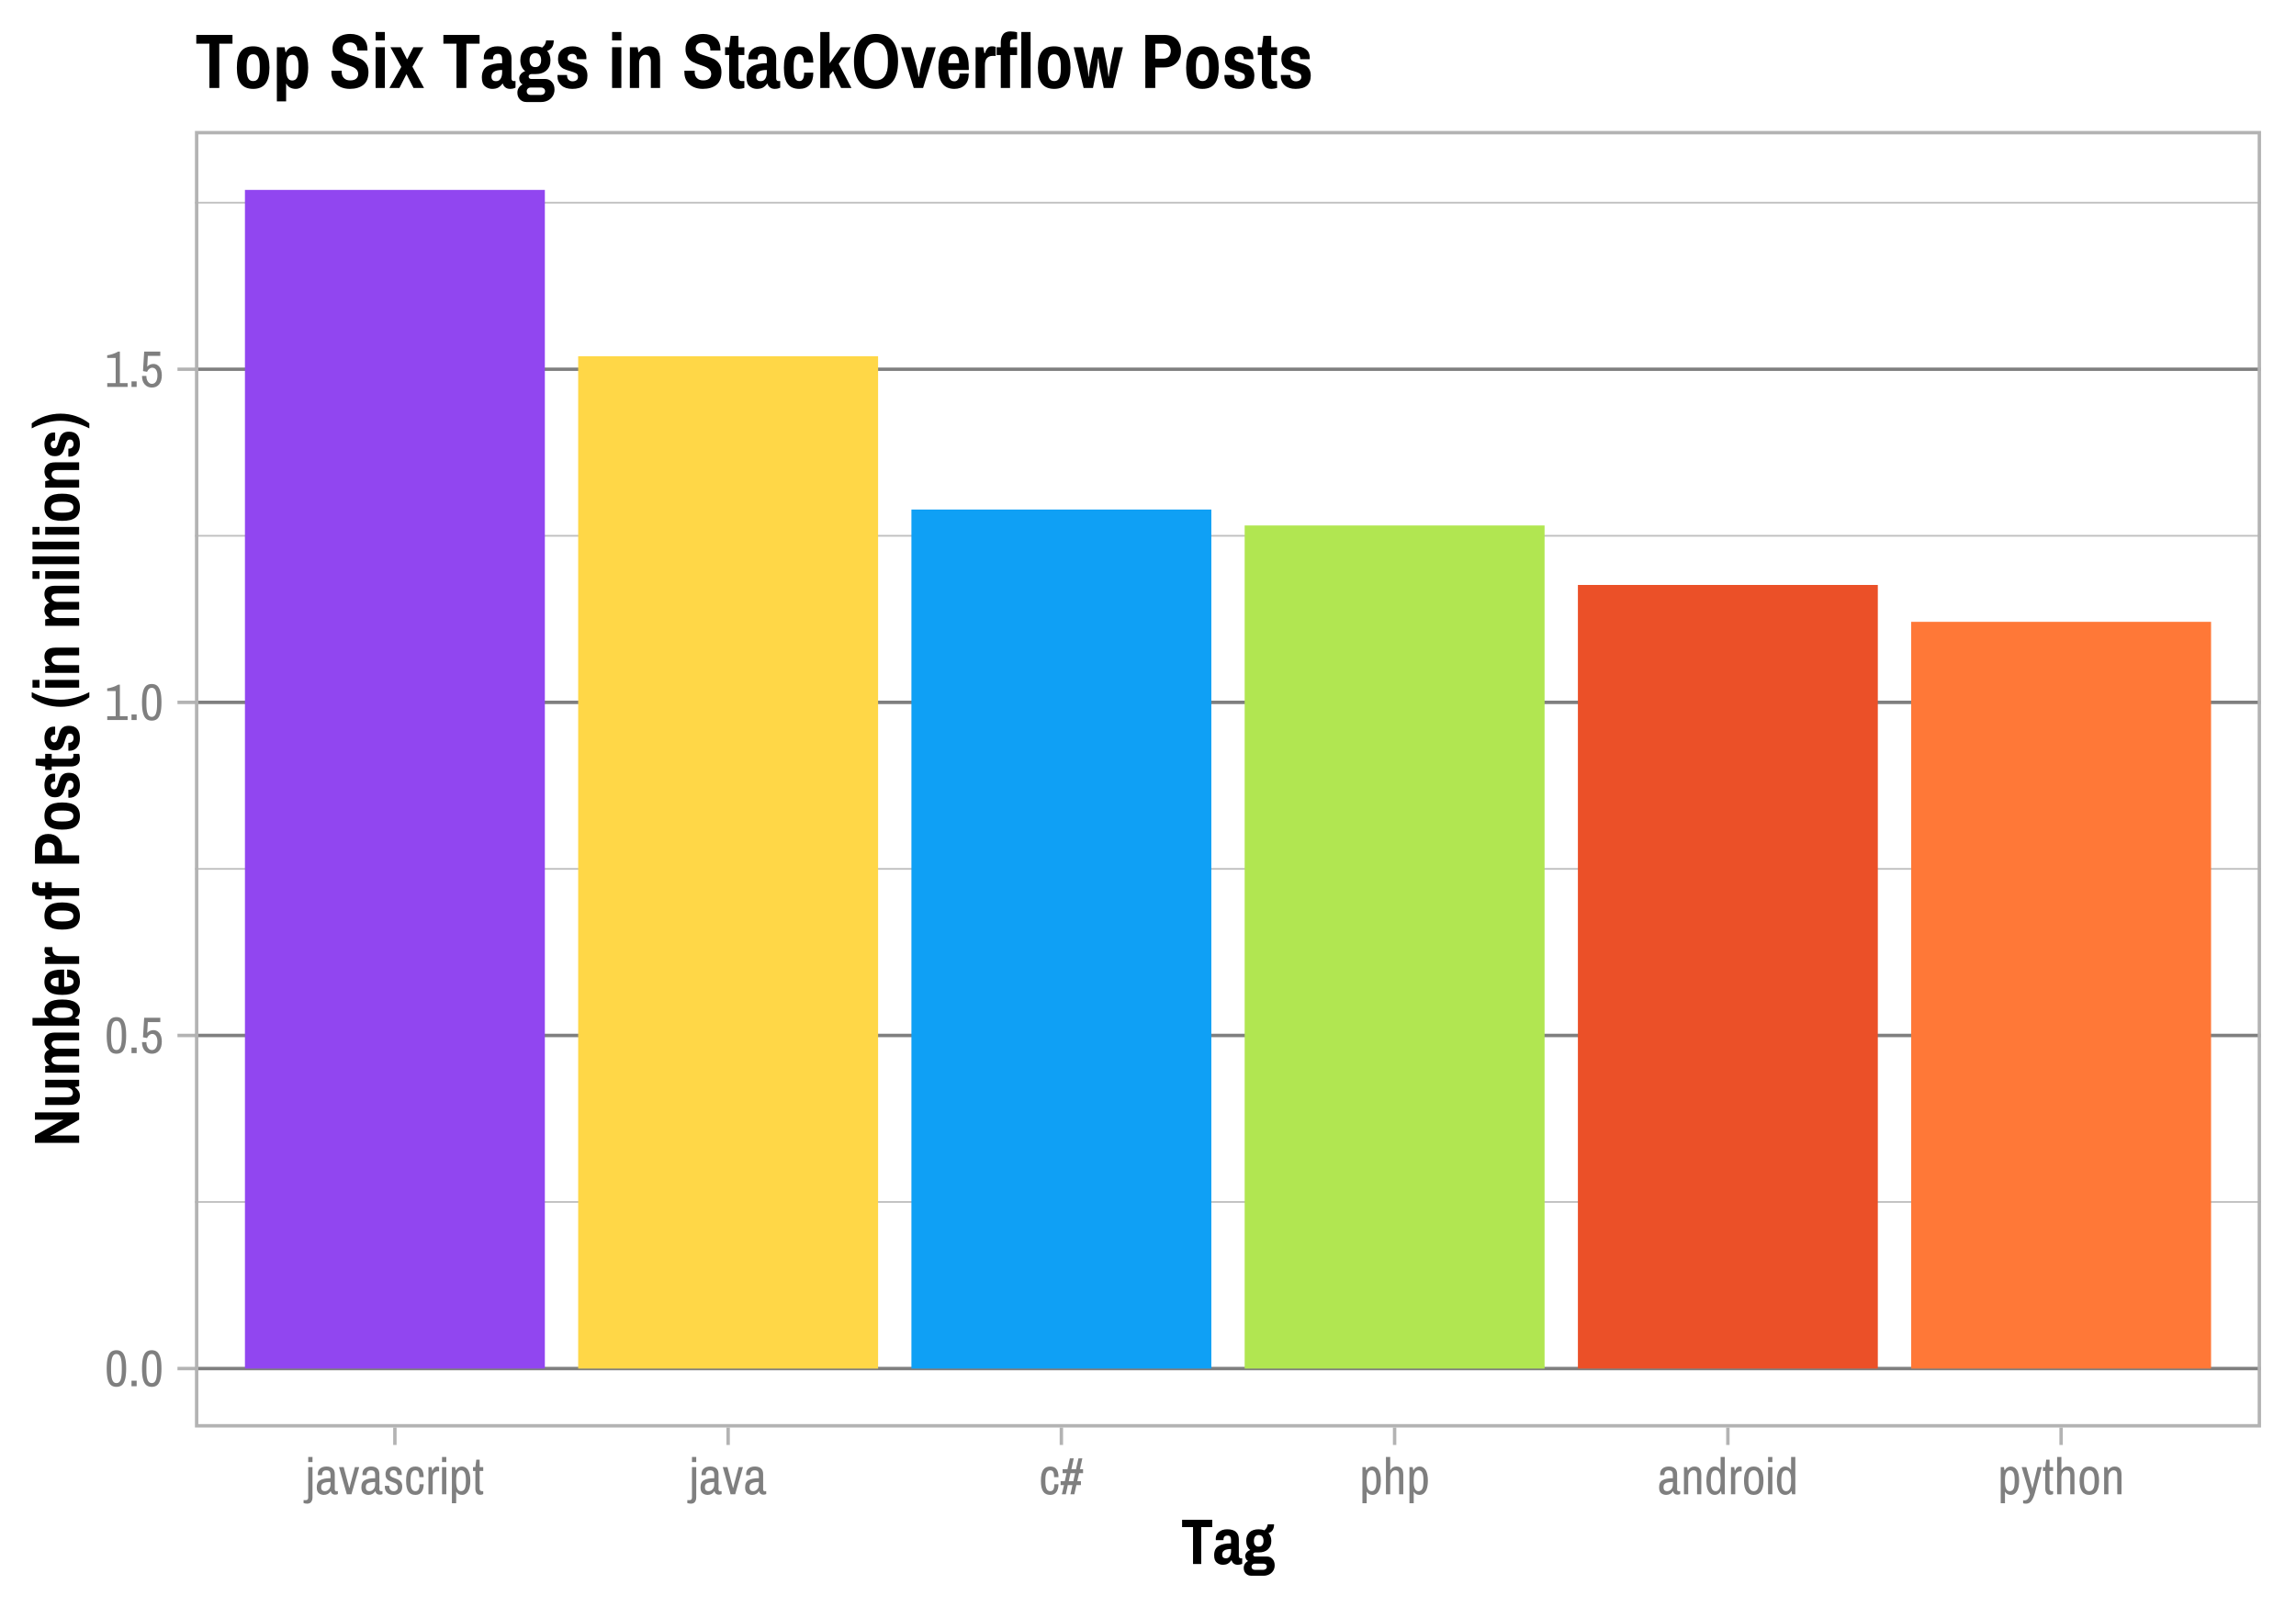 <?xml version="1.0" encoding="UTF-8"?>
<svg xmlns="http://www.w3.org/2000/svg" xmlns:xlink="http://www.w3.org/1999/xlink" width="720pt" height="504pt" viewBox="0 0 720 504" version="1.1">
<defs>
<g>
<symbol overflow="visible" id="glyph0-0">
<path style="stroke:none;" d="M 0 -11.336 L 8.098 -11.336 L 8.098 0 L 0 0 Z M 6.793 -10.523 L 1.301 -10.523 L 4.047 -6.391 Z M 0.809 -9.785 L 0.809 -1.531 L 3.555 -5.648 Z M 7.285 -9.785 L 4.539 -5.648 L 7.285 -1.531 Z M 4.047 -4.945 L 1.301 -0.809 L 6.793 -0.809 Z M 4.047 -4.945 "/>
</symbol>
<symbol overflow="visible" id="glyph0-1">
<path style="stroke:none;" d="M 3.695 -11.301 C 4.363 -11.297 4.918 -11.125 5.359 -10.781 C 5.797 -10.434 6.137 -9.84 6.379 -9 C 6.617 -8.16 6.738 -7.008 6.742 -5.543 C 6.738 -4.09 6.617 -2.938 6.379 -2.094 C 6.137 -1.246 5.797 -0.656 5.359 -0.316 C 4.918 0.023 4.363 0.191 3.695 0.195 C 3.012 0.191 2.453 0.023 2.016 -0.316 C 1.574 -0.656 1.23 -1.246 0.992 -2.094 C 0.75 -2.938 0.633 -4.09 0.633 -5.543 C 0.633 -7.008 0.75 -8.16 0.984 -9.008 C 1.219 -9.852 1.559 -10.445 2.004 -10.789 C 2.449 -11.125 3.012 -11.297 3.695 -11.301 Z M 3.695 -10.102 C 3.07 -10.102 2.633 -9.754 2.383 -9.062 C 2.129 -8.371 2.004 -7.387 2.008 -6.105 L 2.008 -4.98 C 2.004 -3.711 2.129 -2.727 2.383 -2.031 C 2.633 -1.332 3.07 -0.984 3.695 -0.984 C 4.316 -0.984 4.75 -1.332 4.996 -2.031 C 5.242 -2.727 5.367 -3.711 5.367 -4.98 L 5.367 -6.105 C 5.367 -7.387 5.242 -8.371 4.996 -9.062 C 4.75 -9.754 4.316 -10.102 3.695 -10.102 Z M 3.695 -10.102 "/>
</symbol>
<symbol overflow="visible" id="glyph0-2">
<path style="stroke:none;" d="M 1.039 -1.742 L 2.656 -1.742 L 2.656 0 L 1.039 0 Z M 1.039 -1.742 "/>
</symbol>
<symbol overflow="visible" id="glyph0-3">
<path style="stroke:none;" d="M 2.27 -6.355 C 2.816 -6.926 3.469 -7.211 4.223 -7.215 C 4.984 -7.211 5.613 -6.902 6.105 -6.289 C 6.598 -5.672 6.844 -4.785 6.848 -3.625 C 6.844 -2.414 6.566 -1.477 6.02 -0.809 C 5.465 -0.141 4.711 0.191 3.75 0.195 C 2.809 0.191 2.051 -0.133 1.484 -0.789 C 0.914 -1.445 0.633 -2.332 0.633 -3.449 L 2.008 -3.449 C 2.004 -2.695 2.172 -2.094 2.508 -1.645 C 2.84 -1.191 3.254 -0.965 3.75 -0.969 C 4.266 -0.965 4.68 -1.191 4.996 -1.645 C 5.312 -2.094 5.473 -2.754 5.473 -3.625 C 5.473 -4.375 5.324 -4.961 5.031 -5.387 C 4.738 -5.805 4.348 -6.016 3.855 -6.02 C 3.512 -6.016 3.195 -5.902 2.91 -5.676 C 2.621 -5.445 2.391 -5.133 2.219 -4.734 L 0.949 -4.965 L 1.32 -11.09 L 6.371 -11.09 L 6.371 -9.734 L 2.465 -9.734 Z M 2.27 -6.355 "/>
</symbol>
<symbol overflow="visible" id="glyph0-4">
<path style="stroke:none;" d="M 7.199 0 L 0.809 0 L 0.809 -1.195 L 3.449 -1.195 L 3.449 -9.082 L 0.793 -9.082 L 0.793 -9.926 C 1.258 -9.973 1.828 -10.102 2.5 -10.32 C 3.168 -10.535 3.75 -10.793 4.242 -11.09 L 4.77 -11.09 L 4.77 -1.195 L 7.199 -1.195 Z M 7.199 0 "/>
</symbol>
<symbol overflow="visible" id="glyph0-5">
<path style="stroke:none;" d="M 0.809 -11.703 L 2.148 -11.703 L 2.148 -10.102 L 0.809 -10.102 Z M 2.148 0.984 C 2.145 1.535 2.012 1.996 1.75 2.375 C 1.484 2.746 1.055 2.934 0.457 2.938 C 0.27 2.934 0.074 2.918 -0.133 2.883 C -0.336 2.848 -0.508 2.801 -0.652 2.746 L -0.652 1.832 L 0.055 1.832 C 0.297 1.828 0.484 1.762 0.613 1.629 C 0.742 1.492 0.809 1.293 0.809 1.039 L 0.809 -8.52 L 2.148 -8.52 Z M 2.148 0.984 "/>
</symbol>
<symbol overflow="visible" id="glyph0-6">
<path style="stroke:none;" d="M 3.609 -8.711 C 4.465 -8.707 5.109 -8.5 5.543 -8.094 C 5.977 -7.68 6.191 -7.094 6.195 -6.336 L 6.195 -1.547 C 6.191 -1.371 6.234 -1.23 6.316 -1.133 C 6.398 -1.031 6.496 -0.984 6.617 -0.984 L 7.164 -0.984 L 7.164 -0.07 C 6.926 0.059 6.633 0.121 6.281 0.125 C 5.941 0.121 5.648 0.031 5.41 -0.156 C 5.168 -0.344 5.016 -0.598 4.945 -0.914 L 4.859 -0.914 C 4.633 -0.562 4.344 -0.289 3.984 -0.094 C 3.625 0.098 3.223 0.191 2.781 0.195 C 2.203 0.191 1.688 0.023 1.23 -0.316 C 0.773 -0.656 0.543 -1.281 0.547 -2.199 C 0.543 -3.285 0.914 -4.035 1.652 -4.441 C 2.391 -4.848 3.457 -5.051 4.859 -5.051 L 4.859 -6.141 C 4.855 -6.586 4.758 -6.926 4.566 -7.164 C 4.371 -7.395 4.023 -7.512 3.52 -7.516 C 3.047 -7.512 2.711 -7.383 2.508 -7.129 C 2.301 -6.867 2.195 -6.555 2.199 -6.195 L 2.199 -5.984 L 0.898 -5.984 C 0.883 -6.039 0.879 -6.164 0.879 -6.355 C 0.879 -7.102 1.125 -7.68 1.625 -8.094 C 2.121 -8.5 2.785 -8.707 3.609 -8.711 Z M 4.859 -3.855 C 3.883 -3.855 3.152 -3.746 2.668 -3.527 C 2.176 -3.309 1.934 -2.895 1.938 -2.289 C 1.934 -1.816 2.031 -1.48 2.227 -1.285 C 2.418 -1.082 2.707 -0.984 3.098 -0.984 C 3.555 -0.984 3.961 -1.172 4.32 -1.547 C 4.676 -1.922 4.855 -2.438 4.859 -3.098 Z M 4.859 -3.855 "/>
</symbol>
<symbol overflow="visible" id="glyph0-7">
<path style="stroke:none;" d="M 2.605 0 L 0.16 -8.52 L 1.621 -8.52 L 2.781 -4.152 C 2.859 -3.891 2.977 -3.445 3.133 -2.816 L 3.344 -2.023 L 3.414 -2.023 C 3.48 -2.301 3.633 -2.879 3.871 -3.75 L 3.977 -4.117 L 5.141 -8.52 L 6.477 -8.52 L 4.047 0 Z M 2.605 0 "/>
</symbol>
<symbol overflow="visible" id="glyph0-8">
<path style="stroke:none;" d="M 3.379 -8.711 C 4.141 -8.707 4.738 -8.484 5.172 -8.043 C 5.605 -7.594 5.824 -7.035 5.824 -6.371 L 5.809 -6.055 L 4.434 -6.055 L 4.434 -6.211 C 4.43 -6.586 4.336 -6.898 4.152 -7.152 C 3.961 -7.402 3.664 -7.527 3.258 -7.531 C 2.832 -7.527 2.535 -7.41 2.367 -7.18 C 2.195 -6.941 2.109 -6.672 2.113 -6.371 C 2.109 -6.016 2.234 -5.75 2.488 -5.57 C 2.738 -5.387 3.129 -5.207 3.66 -5.035 C 4.141 -4.867 4.535 -4.699 4.848 -4.531 C 5.156 -4.359 5.426 -4.105 5.648 -3.766 C 5.871 -3.426 5.98 -2.98 5.984 -2.43 C 5.98 -1.547 5.734 -0.891 5.242 -0.457 C 4.746 -0.023 4.09 0.191 3.273 0.195 C 2.355 0.191 1.668 -0.047 1.215 -0.527 C 0.754 -1.008 0.527 -1.598 0.527 -2.305 C 0.527 -2.43 0.527 -2.52 0.535 -2.57 C 0.539 -2.613 0.543 -2.641 0.547 -2.656 L 1.938 -2.656 L 1.938 -2.48 C 1.934 -1.973 2.062 -1.598 2.324 -1.348 C 2.578 -1.094 2.914 -0.965 3.328 -0.969 C 3.688 -0.965 3.988 -1.078 4.238 -1.301 C 4.48 -1.523 4.605 -1.832 4.609 -2.234 C 4.605 -2.535 4.531 -2.785 4.391 -2.98 C 4.242 -3.172 4.062 -3.324 3.844 -3.441 C 3.625 -3.551 3.32 -3.68 2.938 -3.82 C 2.453 -3.992 2.07 -4.156 1.785 -4.32 C 1.496 -4.477 1.25 -4.715 1.047 -5.031 C 0.84 -5.348 0.738 -5.766 0.738 -6.281 C 0.738 -7.031 0.973 -7.621 1.449 -8.059 C 1.922 -8.488 2.566 -8.707 3.379 -8.711 Z M 3.379 -8.711 "/>
</symbol>
<symbol overflow="visible" id="glyph0-9">
<path style="stroke:none;" d="M 3.504 -8.711 C 4.406 -8.707 5.062 -8.426 5.473 -7.867 C 5.883 -7.301 6.086 -6.469 6.09 -5.367 L 4.719 -5.367 C 4.715 -6.129 4.629 -6.676 4.453 -7.012 C 4.273 -7.344 3.957 -7.512 3.504 -7.516 C 2.973 -7.512 2.582 -7.27 2.34 -6.785 C 2.09 -6.297 1.969 -5.555 1.973 -4.559 L 1.973 -3.961 C 1.969 -2.961 2.09 -2.215 2.34 -1.723 C 2.582 -1.23 2.973 -0.984 3.504 -0.984 C 3.957 -0.984 4.285 -1.16 4.488 -1.52 C 4.688 -1.875 4.785 -2.422 4.789 -3.152 L 6.09 -3.152 C 6.086 -2.176 5.875 -1.371 5.457 -0.746 C 5.031 -0.117 4.383 0.191 3.504 0.195 C 2.492 0.191 1.75 -0.164 1.285 -0.879 C 0.812 -1.594 0.578 -2.715 0.582 -4.242 C 0.578 -5.777 0.812 -6.906 1.285 -7.629 C 1.75 -8.348 2.492 -8.707 3.504 -8.711 Z M 3.504 -8.711 "/>
</symbol>
<symbol overflow="visible" id="glyph0-10">
<path style="stroke:none;" d="M 3.695 -8.711 C 3.832 -8.707 3.961 -8.688 4.082 -8.656 C 4.195 -8.617 4.273 -8.598 4.312 -8.59 L 4.312 -7.199 L 3.871 -7.199 C 3.414 -7.195 3.039 -7.035 2.746 -6.723 C 2.449 -6.402 2.301 -5.895 2.305 -5.191 L 2.305 0 L 0.969 0 L 0.969 -8.52 L 1.973 -8.52 L 2.164 -7.391 L 2.254 -7.391 C 2.367 -7.766 2.543 -8.082 2.781 -8.332 C 3.012 -8.582 3.316 -8.707 3.695 -8.711 Z M 3.695 -8.711 "/>
</symbol>
<symbol overflow="visible" id="glyph0-11">
<path style="stroke:none;" d="M 0.809 -11.703 L 2.148 -11.703 L 2.148 -10.102 L 0.809 -10.102 Z M 0.809 -8.52 L 2.148 -8.52 L 2.148 0 L 0.809 0 Z M 0.809 -8.52 "/>
</symbol>
<symbol overflow="visible" id="glyph0-12">
<path style="stroke:none;" d="M 4.102 -8.711 C 4.934 -8.707 5.582 -8.34 6.047 -7.609 C 6.508 -6.875 6.738 -5.754 6.742 -4.242 C 6.738 -2.773 6.5 -1.664 6.027 -0.922 C 5.551 -0.176 4.938 0.191 4.188 0.195 C 3.777 0.191 3.41 0.109 3.09 -0.059 C 2.762 -0.23 2.523 -0.461 2.375 -0.758 L 2.305 -0.758 L 2.305 2.797 L 0.969 2.797 L 0.969 -8.52 L 1.973 -8.52 L 2.164 -7.516 L 2.234 -7.516 C 2.43 -7.902 2.691 -8.199 3.02 -8.402 C 3.34 -8.605 3.703 -8.707 4.102 -8.711 Z M 3.82 -7.516 C 2.809 -7.512 2.301 -6.527 2.305 -4.559 L 2.305 -3.961 C 2.301 -1.977 2.809 -0.984 3.82 -0.984 C 4.336 -0.984 4.719 -1.219 4.973 -1.688 C 5.223 -2.156 5.348 -2.914 5.352 -3.961 L 5.352 -4.559 C 5.348 -5.602 5.223 -6.355 4.973 -6.82 C 4.719 -7.281 4.336 -7.512 3.82 -7.516 Z M 3.82 -7.516 "/>
</symbol>
<symbol overflow="visible" id="glyph0-13">
<path style="stroke:none;" d="M 3.414 -7.32 L 2.289 -7.32 L 2.289 -1.762 C 2.285 -1.512 2.348 -1.32 2.48 -1.188 C 2.605 -1.051 2.793 -0.984 3.043 -0.984 L 3.414 -0.984 L 3.414 -0.07 C 3.309 0 3.168 0.055 2.992 0.098 C 2.812 0.137 2.637 0.156 2.465 0.16 C 1.934 0.156 1.547 -0.027 1.309 -0.402 C 1.066 -0.777 0.949 -1.242 0.949 -1.797 L 0.949 -7.32 L 0.211 -7.32 L 0.211 -8.52 L 0.949 -8.52 L 1.25 -10.875 L 2.289 -10.875 L 2.289 -8.52 L 3.414 -8.52 Z M 3.414 -7.32 "/>
</symbol>
<symbol overflow="visible" id="glyph0-14">
<path style="stroke:none;" d="M 7.18 -6.617 L 5.93 -6.617 L 5.367 -4.117 L 6.512 -4.117 L 6.512 -2.887 L 5.086 -2.887 L 4.453 0 L 3.223 0 L 3.855 -2.887 L 2.41 -2.887 L 1.762 0 L 0.527 0 L 1.195 -2.887 L 0.141 -2.887 L 0.141 -4.117 L 1.461 -4.117 L 2.008 -6.617 L 0.773 -6.617 L 0.773 -7.867 L 2.289 -7.867 L 3.043 -11.266 L 4.258 -11.266 L 3.52 -7.867 L 4.965 -7.867 L 5.738 -11.266 L 6.953 -11.266 L 6.211 -7.867 L 7.18 -7.867 Z M 4.137 -4.117 L 4.68 -6.617 L 3.238 -6.617 L 2.691 -4.117 Z M 4.137 -4.117 "/>
</symbol>
<symbol overflow="visible" id="glyph0-15">
<path style="stroke:none;" d="M 2.395 -7.621 C 2.812 -8.344 3.445 -8.707 4.293 -8.711 C 4.973 -8.707 5.496 -8.504 5.859 -8.102 C 6.223 -7.695 6.402 -7.035 6.406 -6.125 L 6.406 0 L 5.086 0 L 5.086 -6.035 C 5.086 -6.586 4.98 -6.969 4.777 -7.188 C 4.566 -7.402 4.266 -7.512 3.871 -7.516 C 3.438 -7.512 3.066 -7.305 2.762 -6.891 C 2.453 -6.473 2.301 -5.906 2.305 -5.191 L 2.305 0 L 0.969 0 L 0.969 -11.703 L 2.305 -11.703 L 2.305 -7.621 Z M 2.395 -7.621 "/>
</symbol>
<symbol overflow="visible" id="glyph0-16">
<path style="stroke:none;" d="M 4.293 -8.711 C 4.973 -8.707 5.496 -8.504 5.859 -8.102 C 6.223 -7.695 6.402 -7.035 6.406 -6.125 L 6.406 0 L 5.086 0 L 5.086 -6.035 C 5.086 -6.586 4.98 -6.969 4.777 -7.188 C 4.566 -7.402 4.266 -7.512 3.871 -7.516 C 3.438 -7.512 3.066 -7.305 2.762 -6.891 C 2.453 -6.473 2.301 -5.906 2.305 -5.191 L 2.305 0 L 0.969 0 L 0.969 -8.52 L 1.973 -8.52 L 2.164 -7.516 L 2.254 -7.516 C 2.695 -8.309 3.375 -8.707 4.293 -8.711 Z M 4.293 -8.711 "/>
</symbol>
<symbol overflow="visible" id="glyph0-17">
<path style="stroke:none;" d="M 5.227 -0.984 L 5.141 -0.984 C 4.938 -0.598 4.676 -0.305 4.355 -0.105 C 4.027 0.094 3.668 0.191 3.273 0.195 C 2.438 0.191 1.789 -0.172 1.328 -0.906 C 0.863 -1.637 0.633 -2.754 0.633 -4.258 C 0.633 -5.734 0.867 -6.848 1.344 -7.594 C 1.816 -8.336 2.434 -8.707 3.188 -8.711 C 3.594 -8.707 3.957 -8.617 4.285 -8.438 C 4.605 -8.258 4.844 -8.012 5 -7.707 L 5.086 -7.707 L 5.086 -11.703 L 6.406 -11.703 L 6.406 0 L 5.402 0 Z M 3.555 -7.516 C 3.035 -7.512 2.652 -7.281 2.402 -6.82 C 2.148 -6.355 2.02 -5.602 2.023 -4.559 L 2.023 -3.961 C 2.02 -2.914 2.148 -2.156 2.402 -1.688 C 2.652 -1.219 3.035 -0.984 3.555 -0.984 C 4.574 -0.984 5.086 -1.977 5.086 -3.961 L 5.086 -4.504 C 5.086 -6.508 4.574 -7.512 3.555 -7.516 Z M 3.555 -7.516 "/>
</symbol>
<symbol overflow="visible" id="glyph0-18">
<path style="stroke:none;" d="M 3.695 -8.711 C 5.723 -8.707 6.738 -7.219 6.742 -4.242 C 6.738 -1.285 5.723 0.191 3.695 0.195 C 1.652 0.191 0.633 -1.285 0.633 -4.242 C 0.633 -7.219 1.652 -8.707 3.695 -8.711 Z M 3.695 -7.516 C 2.578 -7.512 2.02 -6.527 2.023 -4.559 L 2.023 -3.961 C 2.02 -1.977 2.578 -0.984 3.695 -0.984 C 4.797 -0.984 5.348 -1.977 5.352 -3.961 L 5.352 -4.559 C 5.348 -5.531 5.211 -6.266 4.938 -6.766 C 4.66 -7.262 4.246 -7.512 3.695 -7.516 Z M 3.695 -7.516 "/>
</symbol>
<symbol overflow="visible" id="glyph0-19">
<path style="stroke:none;" d="M 4.312 -0.441 C 4.031 0.617 3.676 1.441 3.246 2.039 C 2.816 2.637 2.254 2.934 1.566 2.938 C 1.188 2.934 0.871 2.895 0.617 2.816 L 0.617 1.883 L 1.074 1.883 C 1.926 1.879 2.488 1.254 2.762 0 L 0.16 -8.52 L 1.621 -8.52 L 2.852 -4.137 L 3.203 -2.938 L 3.504 -1.902 L 3.555 -1.902 C 3.613 -2.168 3.715 -2.57 3.855 -3.113 L 4.102 -4.117 L 5.141 -8.52 L 6.477 -8.52 Z M 4.312 -0.441 "/>
</symbol>
<symbol overflow="visible" id="glyph1-0">
<path style="stroke:none;" d="M 0 -14.168 L 10.121 -14.168 L 10.121 0 L 0 0 Z M 8.492 -13.156 L 1.629 -13.156 L 5.059 -7.984 Z M 1.012 -12.23 L 1.012 -1.914 L 4.445 -7.062 Z M 9.109 -12.23 L 5.676 -7.062 L 9.109 -1.914 Z M 5.059 -6.184 L 1.629 -1.012 L 8.492 -1.012 Z M 5.059 -6.184 "/>
</symbol>
<symbol overflow="visible" id="glyph1-1">
<path style="stroke:none;" d="M 6.359 -11.57 L 6.359 0 L 3.785 0 L 3.785 -11.57 L 0.352 -11.57 L 0.352 -13.859 L 9.812 -13.859 L 9.812 -11.57 Z M 6.359 -11.57 "/>
</symbol>
<symbol overflow="visible" id="glyph1-2">
<path style="stroke:none;" d="M 4.398 -10.891 C 5.598 -10.887 6.5 -10.613 7.105 -10.074 C 7.703 -9.527 8.004 -8.758 8.008 -7.766 L 8.008 -2.508 C 8.004 -2.273 8.059 -2.098 8.172 -1.98 C 8.281 -1.863 8.418 -1.805 8.578 -1.805 L 9.062 -1.805 L 9.062 -0.09 C 8.68 0.133 8.195 0.238 7.613 0.242 C 7.137 0.238 6.738 0.113 6.41 -0.141 C 6.082 -0.398 5.859 -0.73 5.742 -1.145 L 5.652 -1.145 C 5.312 -0.672 4.941 -0.324 4.543 -0.098 C 4.137 0.129 3.605 0.238 2.949 0.242 C 2.27 0.238 1.656 0.02 1.102 -0.43 C 0.543 -0.875 0.262 -1.648 0.266 -2.75 C 0.262 -4.109 0.723 -5.07 1.648 -5.633 C 2.57 -6.188 3.879 -6.469 5.566 -6.469 L 5.566 -7.566 C 5.566 -7.988 5.484 -8.32 5.324 -8.559 C 5.16 -8.789 4.867 -8.906 4.445 -8.91 C 4.004 -8.906 3.684 -8.793 3.488 -8.566 C 3.285 -8.34 3.188 -8.078 3.191 -7.789 L 3.191 -7.48 L 0.793 -7.48 C 0.773 -7.551 0.766 -7.703 0.77 -7.941 C 0.766 -8.816 1.098 -9.527 1.758 -10.074 C 2.418 -10.613 3.297 -10.887 4.398 -10.891 Z M 5.566 -4.707 C 3.703 -4.703 2.77 -4.125 2.773 -2.969 C 2.77 -2.176 3.168 -1.781 3.961 -1.781 C 4.5 -1.781 4.902 -1.996 5.168 -2.43 C 5.434 -2.859 5.566 -3.414 5.566 -4.094 Z M 5.566 -4.707 "/>
</symbol>
<symbol overflow="visible" id="glyph1-3">
<path style="stroke:none;" d="M 9.836 -12.43 C 9.832 -10.961 9.254 -10.055 8.098 -9.703 C 8.375 -9.391 8.59 -9.023 8.746 -8.609 C 8.898 -8.188 8.977 -7.738 8.977 -7.262 C 8.977 -6.145 8.629 -5.262 7.941 -4.609 C 7.246 -3.953 6.273 -3.625 5.016 -3.629 L 4.004 -3.629 C 3.781 -3.625 3.605 -3.566 3.477 -3.453 C 3.34 -3.332 3.273 -3.18 3.277 -2.992 C 3.273 -2.812 3.332 -2.66 3.453 -2.539 C 3.566 -2.414 3.723 -2.355 3.914 -2.355 L 7.566 -2.355 C 8.27 -2.355 8.859 -2.102 9.328 -1.594 C 9.797 -1.086 10.031 -0.418 10.031 0.418 C 10.031 1.043 9.875 1.609 9.57 2.109 C 9.258 2.609 8.836 2.992 8.305 3.266 C 7.766 3.535 7.184 3.672 6.555 3.676 L 2.684 3.676 C 2.008 3.672 1.445 3.445 1 2.992 C 0.551 2.535 0.328 1.949 0.328 1.23 C 0.328 0.309 0.773 -0.414 1.672 -0.945 C 1.406 -1.102 1.199 -1.316 1.043 -1.582 C 0.887 -1.848 0.809 -2.156 0.812 -2.508 C 0.809 -2.945 0.957 -3.328 1.254 -3.66 C 1.547 -3.988 1.918 -4.234 2.375 -4.398 C 1.961 -4.707 1.648 -5.105 1.43 -5.598 C 1.211 -6.086 1.102 -6.641 1.102 -7.262 C 1.102 -8.371 1.438 -9.254 2.113 -9.91 C 2.785 -10.559 3.754 -10.887 5.016 -10.891 C 5.688 -10.887 6.281 -10.777 6.797 -10.559 C 7.148 -10.836 7.406 -11.152 7.578 -11.516 C 7.742 -11.871 7.828 -12.176 7.832 -12.43 Z M 5.016 -9.086 C 4.531 -9.082 4.16 -8.926 3.902 -8.613 C 3.645 -8.297 3.516 -7.844 3.52 -7.262 C 3.516 -6.684 3.645 -6.242 3.902 -5.93 C 4.16 -5.613 4.531 -5.453 5.016 -5.457 C 5.516 -5.453 5.891 -5.613 6.148 -5.93 C 6.402 -6.242 6.531 -6.684 6.535 -7.262 C 6.531 -7.844 6.402 -8.297 6.148 -8.613 C 5.891 -8.926 5.516 -9.082 5.016 -9.086 Z M 3.762 -0.109 C 3.48 -0.105 3.246 -0.012 3.059 0.176 C 2.867 0.363 2.77 0.582 2.773 0.836 C 2.77 1.141 2.867 1.383 3.059 1.559 C 3.246 1.734 3.48 1.82 3.762 1.824 L 6.469 1.824 C 6.773 1.82 7.031 1.734 7.246 1.559 C 7.457 1.383 7.562 1.141 7.566 0.836 C 7.562 0.539 7.465 0.309 7.27 0.141 C 7.07 -0.023 6.832 -0.105 6.555 -0.109 Z M 3.762 -0.109 "/>
</symbol>
<symbol overflow="visible" id="glyph2-0">
<path style="stroke:none;" d="M -14.168 0 L -14.168 -10.121 L 0 -10.121 L 0 0 Z M -13.156 -8.492 L -13.156 -1.629 L -7.984 -5.059 Z M -12.23 -1.012 L -1.914 -1.012 L -7.062 -4.445 Z M -12.23 -9.109 L -7.062 -5.676 L -1.914 -9.109 Z M -6.184 -5.059 L -1.012 -1.629 L -1.012 -8.492 Z M -6.184 -5.059 "/>
</symbol>
<symbol overflow="visible" id="glyph2-1">
<path style="stroke:none;" d="M 0 -8.469 L -7.633 -4.156 L -8.953 -3.543 L -8.887 -3.453 C -8.797 -3.449 -8.641 -3.457 -8.414 -3.473 C -8.188 -3.484 -7.961 -3.492 -7.742 -3.496 L 0 -3.496 L 0 -1.211 L -13.859 -1.211 L -13.859 -3.496 L -6.227 -7.789 C -6.078 -7.875 -5.855 -7.992 -5.555 -8.141 C -5.254 -8.281 -5.051 -8.379 -4.949 -8.426 L -4.992 -8.469 L -13.859 -8.469 L -13.859 -10.758 L 0 -10.758 Z M 0 -8.469 "/>
</symbol>
<symbol overflow="visible" id="glyph2-2">
<path style="stroke:none;" d="M -1.297 -6.754 L -1.297 -6.645 C -0.84 -6.336 -0.473 -5.953 -0.188 -5.5 C 0.098 -5.043 0.238 -4.523 0.242 -3.938 C 0.238 -3.055 -0.027 -2.363 -0.57 -1.867 C -1.109 -1.367 -1.984 -1.117 -3.191 -1.121 L -10.648 -1.121 L -10.648 -3.543 L -3.852 -3.543 C -3.172 -3.539 -2.688 -3.656 -2.398 -3.895 C -2.102 -4.125 -1.957 -4.477 -1.957 -4.949 C -1.957 -5.414 -2.156 -5.805 -2.562 -6.125 C -2.961 -6.438 -3.457 -6.598 -4.047 -6.602 L -10.648 -6.602 L -10.648 -9.02 L 0 -9.02 L 0 -6.996 Z M -1.297 -6.754 "/>
</symbol>
<symbol overflow="visible" id="glyph2-3">
<path style="stroke:none;" d="M -10.891 -11.066 C -10.887 -12.809 -9.742 -13.68 -7.457 -13.684 L 0 -13.684 L 0 -11.266 L -6.797 -11.266 C -7.469 -11.262 -7.949 -11.164 -8.238 -10.977 C -8.523 -10.781 -8.664 -10.48 -8.668 -10.074 C -8.664 -9.66 -8.48 -9.312 -8.117 -9.031 C -7.746 -8.742 -7.277 -8.602 -6.711 -8.602 L 0 -8.602 L 0 -6.203 L -6.797 -6.203 C -7.469 -6.199 -7.949 -6.102 -8.238 -5.906 C -8.523 -5.707 -8.664 -5.402 -8.668 -4.992 C -8.664 -4.566 -8.469 -4.219 -8.074 -3.949 C -7.676 -3.676 -7.16 -3.539 -6.535 -3.543 L 0 -3.543 L 0 -1.121 L -10.648 -1.121 L -10.648 -3.125 L -9.328 -3.387 L -9.328 -3.496 C -9.797 -3.773 -10.172 -4.125 -10.461 -4.551 C -10.742 -4.977 -10.887 -5.469 -10.891 -6.027 C -10.887 -7.156 -10.367 -7.918 -9.328 -8.316 C -9.781 -8.605 -10.152 -8.988 -10.449 -9.461 C -10.738 -9.926 -10.887 -10.461 -10.891 -11.066 Z M -10.891 -11.066 "/>
</symbol>
<symbol overflow="visible" id="glyph2-4">
<path style="stroke:none;" d="M -9.547 -3.629 C -9.953 -3.816 -10.281 -4.129 -10.527 -4.562 C -10.766 -4.996 -10.887 -5.484 -10.891 -6.027 C -10.887 -7.008 -10.422 -7.801 -9.492 -8.402 C -8.562 -9.004 -7.172 -9.305 -5.324 -9.305 C -3.461 -9.305 -2.066 -9.004 -1.145 -8.402 C -0.219 -7.801 0.238 -6.957 0.242 -5.875 C 0.238 -5.359 0.113 -4.898 -0.141 -4.488 C -0.398 -4.074 -0.781 -3.734 -1.297 -3.477 L -1.297 -3.387 L 0 -3.125 L 0 -1.121 L -14.629 -1.121 L -14.629 -3.543 L -9.547 -3.543 Z M -8.668 -5.148 C -8.664 -4.59 -8.41 -4.184 -7.906 -3.926 C -7.398 -3.668 -6.656 -3.539 -5.676 -3.543 L -4.949 -3.543 C -3.949 -3.539 -3.199 -3.664 -2.703 -3.914 C -2.203 -4.164 -1.957 -4.574 -1.957 -5.148 C -1.957 -5.719 -2.203 -6.133 -2.703 -6.391 C -3.199 -6.645 -3.949 -6.773 -4.949 -6.777 L -5.699 -6.777 C -6.695 -6.773 -7.438 -6.645 -7.93 -6.391 C -8.418 -6.133 -8.664 -5.719 -8.668 -5.148 Z M -8.668 -5.148 "/>
</symbol>
<symbol overflow="visible" id="glyph2-5">
<path style="stroke:none;" d="M -10.891 -4.707 C -10.887 -5.996 -10.43 -6.961 -9.523 -7.602 C -8.609 -8.234 -7.203 -8.555 -5.301 -8.559 L -4.707 -8.559 L -4.707 -3.168 C -3.707 -3.18 -2.965 -3.309 -2.473 -3.551 C -1.98 -3.793 -1.734 -4.207 -1.738 -4.797 C -1.734 -5.219 -1.914 -5.551 -2.277 -5.797 C -2.633 -6.035 -3.129 -6.156 -3.762 -6.16 L -3.762 -8.559 C -2.441 -8.555 -1.441 -8.211 -0.77 -7.523 C -0.094 -6.832 0.238 -5.922 0.242 -4.797 C 0.238 -2.008 -1.605 -0.613 -5.301 -0.617 C -9.023 -0.613 -10.887 -1.977 -10.891 -4.707 Z M -8.91 -4.707 C -8.906 -4.207 -8.699 -3.84 -8.293 -3.598 C -7.879 -3.355 -7.273 -3.219 -6.469 -3.191 L -6.469 -6.027 C -7.258 -6.023 -7.859 -5.914 -8.281 -5.695 C -8.695 -5.477 -8.906 -5.145 -8.91 -4.707 Z M -8.91 -4.707 "/>
</symbol>
<symbol overflow="visible" id="glyph2-6">
<path style="stroke:none;" d="M -10.891 -5.367 C -10.887 -5.645 -10.863 -5.871 -10.824 -6.047 C -10.777 -6.223 -10.75 -6.332 -10.734 -6.379 L -8.383 -6.379 L -8.383 -5.523 C -8.379 -4.934 -8.188 -4.457 -7.809 -4.09 C -7.426 -3.723 -6.797 -3.539 -5.918 -3.543 L 0 -3.543 L 0 -1.121 L -10.648 -1.121 L -10.648 -3.125 L -9.086 -3.41 L -9.086 -3.543 C -9.613 -3.715 -10.047 -3.941 -10.383 -4.223 C -10.719 -4.5 -10.887 -4.883 -10.891 -5.367 Z M -10.891 -5.367 "/>
</symbol>
<symbol overflow="visible" id="glyph2-7">
<path style="stroke:none;" d=""/>
</symbol>
<symbol overflow="visible" id="glyph2-8">
<path style="stroke:none;" d="M -10.891 -5.082 C -10.887 -6.516 -10.43 -7.582 -9.523 -8.281 C -8.609 -8.977 -7.203 -9.328 -5.301 -9.328 C -3.406 -9.328 -2.008 -8.973 -1.109 -8.27 C -0.207 -7.562 0.238 -6.5 0.242 -5.082 C 0.238 -3.641 -0.207 -2.57 -1.109 -1.867 C -2.008 -1.16 -3.406 -0.809 -5.301 -0.812 C -7.203 -0.809 -8.609 -1.16 -9.523 -1.867 C -10.43 -2.57 -10.887 -3.641 -10.891 -5.082 Z M -8.82 -5.082 C -8.816 -4.461 -8.562 -4.023 -8.051 -3.762 C -7.535 -3.496 -6.75 -3.363 -5.699 -3.367 L -4.949 -3.367 C -3.875 -3.363 -3.082 -3.496 -2.574 -3.762 C -2.059 -4.023 -1.805 -4.461 -1.805 -5.082 C -1.805 -5.695 -2.059 -6.137 -2.574 -6.402 C -3.082 -6.664 -3.875 -6.797 -4.949 -6.797 L -5.699 -6.797 C -6.75 -6.797 -7.535 -6.664 -8.051 -6.402 C -8.562 -6.137 -8.816 -5.695 -8.82 -5.082 Z M -8.82 -5.082 "/>
</symbol>
<symbol overflow="visible" id="glyph2-9">
<path style="stroke:none;" d="M -14.785 -3.762 C -14.781 -4.039 -14.762 -4.348 -14.719 -4.695 C -14.672 -5.039 -14.613 -5.316 -14.543 -5.523 L -12.738 -5.523 L -12.738 -4.531 C -12.738 -3.957 -12.449 -3.672 -11.879 -3.676 L -10.648 -3.676 L -10.648 -5.523 L -8.602 -5.523 L -8.602 -3.676 L 0 -3.676 L 0 -1.254 L -8.602 -1.254 L -8.602 -0.176 L -10.648 -0.176 L -10.648 -1.254 L -11.945 -1.254 C -12.75 -1.254 -13.426 -1.445 -13.969 -1.836 C -14.512 -2.223 -14.781 -2.867 -14.785 -3.762 Z M -14.785 -3.762 "/>
</symbol>
<symbol overflow="visible" id="glyph2-10">
<path style="stroke:none;" d="M 0 -1.211 L -13.859 -1.211 L -13.859 -6.184 C -13.855 -7.574 -13.477 -8.645 -12.715 -9.395 C -11.949 -10.137 -10.945 -10.512 -9.703 -10.516 C -8.395 -10.512 -7.344 -10.117 -6.555 -9.328 C -5.762 -8.535 -5.367 -7.484 -5.367 -6.184 L -5.367 -3.805 L 0 -3.805 Z M -7.656 -5.895 C -7.652 -6.527 -7.836 -7.012 -8.207 -7.348 C -8.57 -7.684 -9.07 -7.852 -9.703 -7.855 C -10.273 -7.852 -10.727 -7.68 -11.062 -7.336 C -11.398 -6.992 -11.566 -6.512 -11.57 -5.895 L -11.57 -3.805 L -7.656 -3.805 Z M -7.656 -5.895 "/>
</symbol>
<symbol overflow="visible" id="glyph2-11">
<path style="stroke:none;" d="M -10.891 -4.621 C -10.887 -5.672 -10.625 -6.535 -10.109 -7.215 C -9.586 -7.887 -8.879 -8.227 -7.984 -8.227 L -7.523 -8.207 L -7.523 -5.742 L -7.566 -5.742 C -8.004 -5.727 -8.34 -5.613 -8.566 -5.41 C -8.793 -5.203 -8.906 -4.918 -8.91 -4.555 C -8.906 -4.168 -8.812 -3.863 -8.625 -3.641 C -8.434 -3.41 -8.176 -3.297 -7.855 -3.301 C -7.469 -3.297 -7.191 -3.453 -7.027 -3.762 C -6.855 -4.066 -6.684 -4.551 -6.512 -5.215 C -6.332 -5.887 -6.148 -6.441 -5.961 -6.887 C -5.766 -7.324 -5.453 -7.703 -5.016 -8.02 C -4.574 -8.332 -3.973 -8.488 -3.211 -8.492 C -0.91 -8.488 0.238 -7.168 0.242 -4.531 C 0.238 -3.324 -0.066 -2.379 -0.68 -1.691 C -1.297 -1 -2.109 -0.656 -3.125 -0.66 L -3.387 -0.684 L -3.387 -3.168 L -3.234 -3.168 C -2.719 -3.18 -2.34 -3.328 -2.102 -3.609 C -1.855 -3.887 -1.734 -4.223 -1.738 -4.621 C -1.734 -5 -1.824 -5.328 -2.012 -5.609 C -2.191 -5.883 -2.484 -6.023 -2.883 -6.027 C -3.32 -6.023 -3.633 -5.859 -3.828 -5.531 C -4.016 -5.203 -4.215 -4.684 -4.422 -3.98 C -4.598 -3.316 -4.785 -2.773 -4.984 -2.352 C -5.18 -1.922 -5.488 -1.559 -5.906 -1.262 C -6.324 -0.957 -6.898 -0.809 -7.633 -0.812 C -8.672 -0.809 -9.477 -1.164 -10.043 -1.879 C -10.605 -2.59 -10.887 -3.504 -10.891 -4.621 Z M -10.891 -4.621 "/>
</symbol>
<symbol overflow="visible" id="glyph2-12">
<path style="stroke:none;" d="M -8.602 -5.215 L -8.602 -3.676 L -2.684 -3.676 C -2.402 -3.672 -2.184 -3.746 -2.035 -3.895 C -1.879 -4.039 -1.805 -4.25 -1.805 -4.531 L -1.805 -5.215 L 0 -5.215 C 0.059 -5.035 0.113 -4.801 0.164 -4.52 C 0.215 -4.23 0.238 -3.98 0.242 -3.762 C 0.238 -2.867 -0.027 -2.223 -0.57 -1.836 C -1.109 -1.445 -1.793 -1.254 -2.617 -1.254 L -8.602 -1.254 L -8.602 -0.176 L -10.648 -0.176 L -10.648 -1.254 L -13.641 -1.629 L -13.641 -3.676 L -10.648 -3.676 L -10.648 -5.215 Z M -8.602 -5.215 "/>
</symbol>
<symbol overflow="visible" id="glyph2-13">
<path style="stroke:none;" d="M -14.871 -5.215 C -13.566 -4.508 -12.113 -3.934 -10.516 -3.496 C -8.914 -3.055 -7.359 -2.836 -5.852 -2.84 C -4.355 -2.836 -2.805 -3.055 -1.199 -3.496 C 0.406 -3.934 1.867 -4.508 3.191 -5.215 L 3.191 -3.609 C 1.941 -2.641 0.543 -1.898 -1.012 -1.387 C -2.562 -0.871 -4.168 -0.613 -5.828 -0.617 C -7.5 -0.613 -9.117 -0.871 -10.68 -1.387 C -12.238 -1.898 -13.637 -2.641 -14.871 -3.609 Z M -14.871 -5.215 "/>
</symbol>
<symbol overflow="visible" id="glyph2-14">
<path style="stroke:none;" d="M -14.629 -1.102 L -14.629 -3.52 L -12.43 -3.52 L -12.43 -1.102 Z M -10.648 -1.102 L -10.648 -3.52 L 0 -3.52 L 0 -1.102 Z M -10.648 -1.102 "/>
</symbol>
<symbol overflow="visible" id="glyph2-15">
<path style="stroke:none;" d="M -10.891 -6.203 C -10.887 -7.066 -10.609 -7.754 -10.062 -8.262 C -9.508 -8.766 -8.641 -9.016 -7.457 -9.02 L 0 -9.02 L 0 -6.602 L -6.797 -6.602 C -7.457 -6.598 -7.934 -6.477 -8.227 -6.238 C -8.52 -5.992 -8.664 -5.645 -8.668 -5.191 C -8.664 -4.723 -8.465 -4.328 -8.062 -4.016 C -7.656 -3.695 -7.145 -3.539 -6.535 -3.543 L 0 -3.543 L 0 -1.121 L -10.648 -1.121 L -10.648 -3.125 L -9.328 -3.387 L -9.328 -3.496 C -9.797 -3.805 -10.172 -4.184 -10.461 -4.629 C -10.742 -5.074 -10.887 -5.598 -10.891 -6.203 Z M -10.891 -6.203 "/>
</symbol>
<symbol overflow="visible" id="glyph2-16">
<path style="stroke:none;" d="M -14.629 -1.102 L -14.629 -3.52 L 0 -3.52 L 0 -1.102 Z M -14.629 -1.102 "/>
</symbol>
<symbol overflow="visible" id="glyph2-17">
<path style="stroke:none;" d="M -14.871 -1.891 C -13.625 -2.871 -12.219 -3.625 -10.66 -4.148 C -9.094 -4.668 -7.484 -4.926 -5.828 -4.93 C -4.168 -4.926 -2.566 -4.668 -1.023 -4.148 C 0.523 -3.625 1.926 -2.871 3.191 -1.891 L 3.191 -0.309 C 1.867 -1.008 0.41 -1.582 -1.188 -2.035 C -2.785 -2.48 -4.34 -2.707 -5.852 -2.707 C -7.359 -2.707 -8.914 -2.48 -10.516 -2.035 C -12.113 -1.582 -13.566 -1.008 -14.871 -0.309 Z M -14.871 -1.891 "/>
</symbol>
<symbol overflow="visible" id="glyph3-0">
<path style="stroke:none;" d="M 0 -17 L 12.145 -17 L 12.145 0 L 0 0 Z M 10.191 -15.789 L 1.953 -15.789 L 6.07 -9.582 Z M 1.215 -14.68 L 1.215 -2.297 L 5.332 -8.473 Z M 10.93 -14.68 L 6.812 -8.473 L 10.93 -2.297 Z M 6.07 -7.418 L 1.953 -1.215 L 10.191 -1.215 Z M 6.07 -7.418 "/>
</symbol>
<symbol overflow="visible" id="glyph3-1">
<path style="stroke:none;" d="M 7.629 -13.887 L 7.629 0 L 4.539 0 L 4.539 -13.887 L 0.422 -13.887 L 0.422 -16.633 L 11.773 -16.633 L 11.773 -13.887 Z M 7.629 -13.887 "/>
</symbol>
<symbol overflow="visible" id="glyph3-2">
<path style="stroke:none;" d="M 6.098 -13.066 C 7.82 -13.066 9.102 -12.52 9.941 -11.43 C 10.773 -10.336 11.191 -8.648 11.195 -6.363 C 11.191 -4.09 10.77 -2.41 9.926 -1.332 C 9.082 -0.25 7.805 0.285 6.098 0.289 C 4.371 0.285 3.086 -0.25 2.242 -1.332 C 1.395 -2.41 0.973 -4.09 0.977 -6.363 C 0.973 -8.648 1.395 -10.336 2.242 -11.43 C 3.086 -12.52 4.371 -13.066 6.098 -13.066 Z M 6.098 -10.586 C 5.355 -10.582 4.828 -10.273 4.512 -9.66 C 4.195 -9.043 4.035 -8.102 4.039 -6.836 L 4.039 -5.941 C 4.035 -4.652 4.195 -3.699 4.512 -3.086 C 4.828 -2.469 5.355 -2.16 6.098 -2.164 C 6.836 -2.16 7.363 -2.469 7.68 -3.086 C 7.996 -3.699 8.156 -4.652 8.156 -5.941 L 8.156 -6.836 C 8.156 -8.102 7.996 -9.043 7.68 -9.66 C 7.363 -10.273 6.836 -10.582 6.098 -10.586 Z M 6.098 -10.586 "/>
</symbol>
<symbol overflow="visible" id="glyph3-3">
<path style="stroke:none;" d="M 7.047 -13.066 C 8.348 -13.066 9.359 -12.512 10.086 -11.402 C 10.805 -10.293 11.168 -8.613 11.168 -6.363 C 11.168 -4.145 10.805 -2.48 10.086 -1.371 C 9.359 -0.266 8.41 0.285 7.234 0.289 C 6.582 0.285 5.996 0.148 5.477 -0.133 C 4.957 -0.41 4.582 -0.805 4.355 -1.32 L 4.25 -1.32 L 4.25 4.199 L 1.348 4.199 L 1.348 -12.777 L 3.75 -12.777 L 4.066 -11.195 L 4.172 -11.195 C 4.484 -11.809 4.891 -12.273 5.398 -12.59 C 5.898 -12.906 6.449 -13.066 7.047 -13.066 Z M 6.176 -10.402 C 5.488 -10.398 4.996 -10.102 4.699 -9.504 C 4.398 -8.902 4.246 -8.012 4.25 -6.836 L 4.25 -5.965 C 4.246 -4.77 4.398 -3.867 4.699 -3.258 C 4.996 -2.648 5.488 -2.344 6.176 -2.348 C 6.863 -2.344 7.359 -2.645 7.668 -3.246 C 7.977 -3.844 8.133 -4.742 8.133 -5.941 L 8.133 -6.836 C 8.133 -8.031 7.977 -8.926 7.668 -9.516 C 7.359 -10.105 6.863 -10.398 6.176 -10.402 Z M 6.176 -10.402 "/>
</symbol>
<symbol overflow="visible" id="glyph3-4">
<path style="stroke:none;" d=""/>
</symbol>
<symbol overflow="visible" id="glyph3-5">
<path style="stroke:none;" d="M 6.625 -16.949 C 8.207 -16.945 9.504 -16.535 10.52 -15.719 C 11.527 -14.898 12.035 -13.672 12.039 -12.039 L 12.039 -11.746 L 8.871 -11.746 L 8.871 -11.961 C 8.871 -12.66 8.668 -13.223 8.262 -13.648 C 7.855 -14.066 7.301 -14.277 6.602 -14.281 C 5.859 -14.277 5.285 -14.109 4.883 -13.777 C 4.477 -13.441 4.277 -13.012 4.277 -12.488 C 4.277 -12.027 4.41 -11.652 4.684 -11.363 C 4.953 -11.07 5.293 -10.84 5.699 -10.664 C 6.102 -10.488 6.676 -10.285 7.418 -10.059 C 8.457 -9.738 9.305 -9.418 9.965 -9.094 C 10.625 -8.766 11.188 -8.27 11.656 -7.613 C 12.117 -6.949 12.352 -6.074 12.355 -4.988 C 12.352 -3.172 11.828 -1.84 10.785 -0.988 C 9.734 -0.137 8.297 0.285 6.469 0.289 C 5.43 0.285 4.473 0.09 3.602 -0.305 C 2.73 -0.699 2.035 -1.281 1.516 -2.059 C 0.996 -2.832 0.738 -3.773 0.738 -4.883 L 0.738 -5.41 L 3.988 -5.41 L 3.961 -5.016 C 3.961 -4.223 4.191 -3.582 4.66 -3.102 C 5.121 -2.613 5.777 -2.371 6.625 -2.375 C 7.488 -2.371 8.121 -2.562 8.527 -2.941 C 8.926 -3.32 9.129 -3.781 9.133 -4.328 C 9.129 -4.871 8.984 -5.32 8.695 -5.676 C 8.406 -6.023 8.039 -6.301 7.602 -6.508 C 7.156 -6.707 6.559 -6.93 5.809 -7.18 C 4.801 -7.512 3.988 -7.844 3.367 -8.172 C 2.738 -8.496 2.199 -8.988 1.754 -9.648 C 1.301 -10.309 1.078 -11.184 1.082 -12.277 C 1.078 -13.277 1.328 -14.133 1.832 -14.836 C 2.332 -15.539 3 -16.066 3.84 -16.422 C 4.672 -16.77 5.602 -16.945 6.625 -16.949 Z M 6.625 -16.949 "/>
</symbol>
<symbol overflow="visible" id="glyph3-6">
<path style="stroke:none;" d="M 1.32 -17.555 L 4.223 -17.555 L 4.223 -14.914 L 1.32 -14.914 Z M 1.32 -12.777 L 4.223 -12.777 L 4.223 0 L 1.32 0 Z M 1.32 -12.777 "/>
</symbol>
<symbol overflow="visible" id="glyph3-7">
<path style="stroke:none;" d="M 10.957 0 L 7.656 0 L 5.52 -4.223 L 5.387 -4.223 L 3.246 0 L 0.105 0 L 3.828 -6.602 L 0.422 -12.777 L 3.695 -12.777 L 5.598 -9.055 L 5.73 -9.055 L 7.629 -12.777 L 10.77 -12.777 L 7.312 -6.68 Z M 10.957 0 "/>
</symbol>
<symbol overflow="visible" id="glyph3-8">
<path style="stroke:none;" d="M 5.281 -13.066 C 6.719 -13.066 7.801 -12.738 8.527 -12.09 C 9.246 -11.434 9.609 -10.512 9.609 -9.32 L 9.609 -3.008 C 9.609 -2.723 9.672 -2.512 9.805 -2.375 C 9.934 -2.23 10.098 -2.16 10.297 -2.164 L 10.875 -2.164 L 10.875 -0.105 C 10.418 0.156 9.836 0.285 9.133 0.289 C 8.566 0.285 8.086 0.137 7.695 -0.172 C 7.297 -0.477 7.031 -0.879 6.891 -1.371 L 6.785 -1.371 C 6.379 -0.809 5.934 -0.391 5.449 -0.117 C 4.965 0.152 4.328 0.285 3.539 0.289 C 2.727 0.285 1.984 0.02 1.32 -0.516 C 0.648 -1.051 0.316 -1.977 0.316 -3.301 C 0.316 -4.934 0.871 -6.086 1.98 -6.758 C 3.09 -7.422 4.656 -7.758 6.68 -7.762 L 6.68 -9.082 C 6.68 -9.59 6.582 -9.984 6.387 -10.27 C 6.191 -10.547 5.84 -10.688 5.332 -10.691 C 4.801 -10.688 4.418 -10.551 4.184 -10.281 C 3.945 -10.008 3.824 -9.695 3.828 -9.344 L 3.828 -8.977 L 0.949 -8.977 C 0.934 -9.062 0.926 -9.246 0.926 -9.531 C 0.926 -10.582 1.32 -11.434 2.113 -12.09 C 2.902 -12.738 3.957 -13.066 5.281 -13.066 Z M 6.68 -5.648 C 4.445 -5.648 3.328 -4.953 3.328 -3.562 C 3.328 -2.609 3.801 -2.133 4.754 -2.137 C 5.402 -2.133 5.887 -2.391 6.203 -2.914 C 6.52 -3.43 6.68 -4.098 6.68 -4.91 Z M 6.68 -5.648 "/>
</symbol>
<symbol overflow="visible" id="glyph3-9">
<path style="stroke:none;" d="M 11.801 -14.914 C 11.801 -13.152 11.105 -12.062 9.715 -11.641 C 10.051 -11.27 10.309 -10.836 10.492 -10.336 C 10.676 -9.832 10.77 -9.289 10.77 -8.711 C 10.77 -7.371 10.355 -6.312 9.527 -5.531 C 8.699 -4.746 7.527 -4.352 6.02 -4.355 L 4.805 -4.355 C 4.539 -4.352 4.328 -4.281 4.172 -4.145 C 4.012 -4 3.93 -3.816 3.934 -3.59 C 3.93 -3.375 4 -3.195 4.145 -3.047 C 4.281 -2.898 4.469 -2.824 4.699 -2.824 L 9.082 -2.824 C 9.926 -2.824 10.629 -2.52 11.191 -1.914 C 11.754 -1.305 12.035 -0.504 12.039 0.5 C 12.035 1.254 11.852 1.934 11.484 2.535 C 11.113 3.133 10.605 3.594 9.965 3.922 C 9.32 4.242 8.621 4.406 7.867 4.41 L 3.223 4.41 C 2.41 4.406 1.734 4.133 1.199 3.59 C 0.66 3.043 0.391 2.34 0.395 1.477 C 0.391 0.371 0.93 -0.5 2.008 -1.137 C 1.688 -1.328 1.438 -1.582 1.254 -1.898 C 1.066 -2.215 0.973 -2.582 0.977 -3.008 C 0.973 -3.531 1.148 -3.996 1.504 -4.395 C 1.852 -4.789 2.301 -5.082 2.852 -5.281 C 2.355 -5.648 1.977 -6.129 1.715 -6.719 C 1.449 -7.305 1.316 -7.969 1.32 -8.711 C 1.316 -10.047 1.723 -11.105 2.535 -11.891 C 3.344 -12.672 4.504 -13.066 6.02 -13.066 C 6.824 -13.066 7.539 -12.934 8.156 -12.672 C 8.578 -13.004 8.891 -13.387 9.094 -13.82 C 9.297 -14.25 9.398 -14.613 9.398 -14.914 Z M 6.02 -10.902 C 5.434 -10.898 4.988 -10.711 4.684 -10.336 C 4.371 -9.957 4.219 -9.414 4.223 -8.711 C 4.219 -8.023 4.371 -7.492 4.684 -7.113 C 4.988 -6.734 5.434 -6.543 6.02 -6.547 C 6.613 -6.543 7.066 -6.734 7.379 -7.113 C 7.684 -7.492 7.84 -8.023 7.84 -8.711 C 7.84 -9.414 7.684 -9.957 7.379 -10.336 C 7.066 -10.711 6.613 -10.898 6.02 -10.902 Z M 4.516 -0.133 C 4.176 -0.129 3.895 -0.016 3.668 0.211 C 3.441 0.438 3.328 0.699 3.328 1.004 C 3.328 1.371 3.441 1.664 3.668 1.875 C 3.895 2.086 4.176 2.191 4.516 2.191 L 7.762 2.191 C 8.129 2.191 8.441 2.086 8.699 1.875 C 8.953 1.664 9.082 1.371 9.082 1.004 C 9.082 0.648 8.961 0.371 8.723 0.172 C 8.484 -0.031 8.199 -0.129 7.867 -0.133 Z M 4.516 -0.133 "/>
</symbol>
<symbol overflow="visible" id="glyph3-10">
<path style="stroke:none;" d="M 5.543 -13.066 C 6.809 -13.066 7.848 -12.754 8.66 -12.129 C 9.469 -11.504 9.871 -10.652 9.875 -9.582 L 9.848 -9.027 L 6.891 -9.027 L 6.891 -9.082 C 6.871 -9.609 6.738 -10.008 6.492 -10.281 C 6.246 -10.551 5.902 -10.688 5.465 -10.691 C 5.004 -10.688 4.637 -10.574 4.367 -10.348 C 4.094 -10.117 3.961 -9.809 3.961 -9.426 C 3.961 -8.965 4.145 -8.633 4.516 -8.434 C 4.883 -8.23 5.465 -8.023 6.258 -7.812 C 7.066 -7.598 7.734 -7.379 8.262 -7.152 C 8.789 -6.922 9.242 -6.543 9.621 -6.02 C 10 -5.488 10.188 -4.77 10.191 -3.855 C 10.188 -1.094 8.605 0.285 5.438 0.289 C 3.992 0.285 2.855 -0.078 2.031 -0.816 C 1.203 -1.551 0.789 -2.531 0.793 -3.75 L 0.82 -4.066 L 3.801 -4.066 L 3.801 -3.879 C 3.816 -3.262 3.992 -2.809 4.328 -2.52 C 4.66 -2.23 5.066 -2.086 5.543 -2.086 C 6 -2.086 6.395 -2.195 6.73 -2.414 C 7.062 -2.633 7.23 -2.98 7.234 -3.457 C 7.23 -3.984 7.031 -4.363 6.641 -4.594 C 6.242 -4.82 5.621 -5.055 4.777 -5.305 C 3.98 -5.516 3.332 -5.742 2.824 -5.98 C 2.312 -6.215 1.875 -6.582 1.516 -7.086 C 1.152 -7.586 0.973 -8.277 0.977 -9.16 C 0.973 -10.406 1.398 -11.371 2.258 -12.051 C 3.109 -12.727 4.207 -13.066 5.543 -13.066 Z M 5.543 -13.066 "/>
</symbol>
<symbol overflow="visible" id="glyph3-11">
<path style="stroke:none;" d="M 7.445 -13.066 C 8.48 -13.066 9.305 -12.734 9.914 -12.078 C 10.52 -11.414 10.82 -10.371 10.824 -8.949 L 10.824 0 L 7.922 0 L 7.922 -8.156 C 7.922 -8.945 7.773 -9.516 7.484 -9.871 C 7.188 -10.223 6.77 -10.398 6.23 -10.402 C 5.664 -10.398 5.195 -10.156 4.816 -9.676 C 4.438 -9.188 4.246 -8.578 4.25 -7.84 L 4.25 0 L 1.348 0 L 1.348 -12.777 L 3.75 -12.777 L 4.066 -11.195 L 4.199 -11.195 C 4.566 -11.754 5.02 -12.207 5.559 -12.551 C 6.094 -12.895 6.723 -13.066 7.445 -13.066 Z M 7.445 -13.066 "/>
</symbol>
<symbol overflow="visible" id="glyph3-12">
<path style="stroke:none;" d="M 6.258 -10.324 L 4.41 -10.324 L 4.41 -3.223 C 4.406 -2.887 4.492 -2.625 4.672 -2.441 C 4.844 -2.254 5.102 -2.16 5.438 -2.164 L 6.258 -2.164 L 6.258 0 C 6.047 0.07 5.77 0.133 5.426 0.195 C 5.082 0.254 4.777 0.285 4.516 0.289 C 3.438 0.285 2.668 -0.035 2.203 -0.688 C 1.734 -1.336 1.5 -2.156 1.504 -3.141 L 1.504 -10.324 L 0.211 -10.324 L 0.211 -12.777 L 1.504 -12.777 L 1.953 -16.367 L 4.41 -16.367 L 4.41 -12.777 L 6.258 -12.777 Z M 6.258 -10.324 "/>
</symbol>
<symbol overflow="visible" id="glyph3-13">
<path style="stroke:none;" d="M 5.73 -13.066 C 7.137 -13.066 8.23 -12.648 9.016 -11.812 C 9.797 -10.977 10.188 -9.695 10.191 -7.973 L 7.234 -7.973 C 7.23 -9.711 6.73 -10.582 5.73 -10.586 C 5.129 -10.582 4.695 -10.273 4.434 -9.66 C 4.168 -9.043 4.035 -8.102 4.039 -6.836 L 4.039 -5.941 C 4.035 -4.652 4.172 -3.699 4.449 -3.086 C 4.719 -2.469 5.172 -2.16 5.809 -2.164 C 6.332 -2.16 6.715 -2.375 6.957 -2.809 C 7.191 -3.238 7.312 -3.906 7.312 -4.805 L 10.191 -4.805 C 10.188 -3.078 9.805 -1.797 9.043 -0.965 C 8.273 -0.129 7.195 0.285 5.809 0.289 C 4.152 0.285 2.934 -0.246 2.152 -1.32 C 1.363 -2.391 0.973 -4.074 0.977 -6.363 C 0.973 -8.648 1.367 -10.336 2.164 -11.43 C 2.953 -12.52 4.145 -13.066 5.73 -13.066 Z M 5.73 -13.066 "/>
</symbol>
<symbol overflow="visible" id="glyph3-14">
<path style="stroke:none;" d="M 10.902 -12.777 L 7.102 -7.578 L 11.09 0 L 7.84 0 L 5.305 -5.305 L 4.223 -3.988 L 4.223 0 L 1.32 0 L 1.32 -17.555 L 4.223 -17.555 L 4.223 -7.684 L 7.789 -12.777 Z M 10.902 -12.777 "/>
</symbol>
<symbol overflow="visible" id="glyph3-15">
<path style="stroke:none;" d="M 7.734 -16.949 C 9.934 -16.945 11.637 -16.227 12.844 -14.797 C 14.047 -13.359 14.648 -11.199 14.652 -8.316 C 14.648 -5.441 14.047 -3.289 12.844 -1.859 C 11.637 -0.426 9.934 0.285 7.734 0.289 C 5.531 0.285 3.828 -0.426 2.625 -1.859 C 1.422 -3.289 0.82 -5.441 0.82 -8.316 C 0.82 -11.184 1.422 -13.34 2.625 -14.785 C 3.828 -16.223 5.531 -16.945 7.734 -16.949 Z M 7.734 -14.281 C 6.52 -14.277 5.598 -13.809 4.977 -12.867 C 4.348 -11.926 4.035 -10.609 4.039 -8.922 L 4.039 -7.707 C 4.035 -6.016 4.348 -4.707 4.977 -3.773 C 5.598 -2.84 6.52 -2.371 7.734 -2.375 C 8.949 -2.371 9.871 -2.84 10.508 -3.773 C 11.137 -4.707 11.453 -6.016 11.457 -7.707 L 11.457 -8.922 C 11.453 -10.609 11.137 -11.926 10.508 -12.867 C 9.871 -13.809 8.949 -14.277 7.734 -14.281 Z M 7.734 -14.281 "/>
</symbol>
<symbol overflow="visible" id="glyph3-16">
<path style="stroke:none;" d="M 4.066 0 L 0.105 -12.777 L 3.168 -12.777 L 4.805 -7.285 C 4.945 -6.809 5.066 -6.305 5.172 -5.77 C 5.277 -5.23 5.34 -4.891 5.359 -4.754 L 5.598 -3.457 L 5.703 -3.457 C 5.75 -3.738 5.84 -4.246 5.965 -4.988 C 5.98 -5.145 6.031 -5.469 6.125 -5.953 C 6.211 -6.438 6.309 -6.879 6.414 -7.285 L 8.051 -12.777 L 10.98 -12.777 L 6.996 0 Z M 4.066 0 "/>
</symbol>
<symbol overflow="visible" id="glyph3-17">
<path style="stroke:none;" d="M 5.648 -13.066 C 7.195 -13.066 8.352 -12.52 9.121 -11.43 C 9.883 -10.336 10.266 -8.648 10.27 -6.363 L 10.27 -5.648 L 3.801 -5.648 C 3.816 -4.453 3.969 -3.559 4.262 -2.969 C 4.551 -2.379 5.051 -2.086 5.754 -2.086 C 6.262 -2.086 6.66 -2.301 6.953 -2.73 C 7.242 -3.16 7.387 -3.754 7.391 -4.516 L 10.27 -4.516 C 10.266 -2.926 9.852 -1.727 9.027 -0.922 C 8.199 -0.113 7.109 0.285 5.754 0.289 C 2.41 0.285 0.738 -1.93 0.738 -6.363 C 0.738 -10.832 2.375 -13.066 5.648 -13.066 Z M 5.648 -10.691 C 5.051 -10.688 4.605 -10.441 4.316 -9.953 C 4.023 -9.457 3.859 -8.727 3.828 -7.762 L 7.234 -7.762 C 7.23 -8.711 7.098 -9.438 6.836 -9.938 C 6.57 -10.438 6.176 -10.688 5.648 -10.691 Z M 5.648 -10.691 "/>
</symbol>
<symbol overflow="visible" id="glyph3-18">
<path style="stroke:none;" d="M 6.441 -13.066 C 6.77 -13.066 7.043 -13.039 7.258 -12.988 C 7.469 -12.934 7.602 -12.898 7.656 -12.883 L 7.656 -10.059 L 6.625 -10.059 C 5.918 -10.055 5.348 -9.824 4.91 -9.371 C 4.469 -8.91 4.246 -8.156 4.25 -7.102 L 4.25 0 L 1.348 0 L 1.348 -12.777 L 3.75 -12.777 L 4.094 -10.902 L 4.25 -10.902 C 4.457 -11.535 4.73 -12.055 5.066 -12.461 C 5.398 -12.863 5.855 -13.066 6.441 -13.066 Z M 6.441 -13.066 "/>
</symbol>
<symbol overflow="visible" id="glyph3-19">
<path style="stroke:none;" d="M 4.516 -17.742 C 4.848 -17.742 5.223 -17.715 5.637 -17.66 C 6.051 -17.605 6.379 -17.535 6.625 -17.449 L 6.625 -15.285 L 5.438 -15.285 C 4.75 -15.281 4.406 -14.938 4.41 -14.258 L 4.41 -12.777 L 6.625 -12.777 L 6.625 -10.324 L 4.41 -10.324 L 4.41 0 L 1.504 0 L 1.504 -10.324 L 0.211 -10.324 L 0.211 -12.777 L 1.504 -12.777 L 1.504 -14.336 C 1.5 -15.301 1.734 -16.109 2.203 -16.766 C 2.668 -17.414 3.438 -17.742 4.516 -17.742 Z M 4.516 -17.742 "/>
</symbol>
<symbol overflow="visible" id="glyph3-20">
<path style="stroke:none;" d="M 1.32 -17.555 L 4.223 -17.555 L 4.223 0 L 1.32 0 Z M 1.32 -17.555 "/>
</symbol>
<symbol overflow="visible" id="glyph3-21">
<path style="stroke:none;" d="M 8.184 -6.098 C 8.078 -6.641 7.996 -7.246 7.934 -7.918 C 7.871 -8.582 7.828 -9.023 7.812 -9.238 L 7.656 -9.238 C 7.652 -9.043 7.621 -8.613 7.562 -7.945 C 7.5 -7.273 7.418 -6.664 7.312 -6.125 L 6.07 0 L 3.141 0 L 0.027 -12.777 L 2.93 -12.777 L 4.145 -7.523 C 4.301 -6.801 4.426 -6.012 4.512 -5.16 C 4.598 -4.305 4.648 -3.754 4.672 -3.512 L 4.754 -3.512 C 4.766 -3.754 4.824 -4.293 4.922 -5.121 C 5.02 -5.949 5.145 -6.738 5.305 -7.496 L 6.363 -12.777 L 9.32 -12.777 L 10.375 -7.473 C 10.496 -6.957 10.609 -6.246 10.715 -5.332 C 10.82 -4.418 10.891 -3.809 10.93 -3.512 L 11.008 -3.512 C 11.043 -3.789 11.121 -4.316 11.246 -5.094 C 11.363 -5.867 11.496 -6.66 11.641 -7.473 L 12.777 -12.777 L 15.469 -12.777 L 12.383 0 L 9.453 0 Z M 8.184 -6.098 "/>
</symbol>
<symbol overflow="visible" id="glyph3-22">
<path style="stroke:none;" d="M 1.453 0 L 1.453 -16.633 L 7.418 -16.633 C 9.09 -16.629 10.375 -16.172 11.273 -15.258 C 12.172 -14.344 12.621 -13.137 12.621 -11.641 C 12.621 -10.074 12.145 -8.816 11.195 -7.867 C 10.242 -6.914 8.984 -6.438 7.418 -6.441 L 4.566 -6.441 L 4.566 0 Z M 7.074 -9.188 C 7.828 -9.188 8.41 -9.406 8.816 -9.848 C 9.219 -10.285 9.422 -10.883 9.426 -11.641 C 9.422 -12.324 9.215 -12.871 8.805 -13.277 C 8.387 -13.684 7.809 -13.887 7.074 -13.887 L 4.566 -13.887 L 4.566 -9.188 Z M 7.074 -9.188 "/>
</symbol>
</g>
<clipPath id="clip1">
  <path d="M 61.133 41.074 L 709.043 41.074 L 709.043 447.699 L 61.133 447.699 Z M 61.133 41.074 "/>
</clipPath>
<clipPath id="clip2">
  <path d="M 61.133 376 L 709.043 376 L 709.043 378 L 61.133 378 Z M 61.133 376 "/>
</clipPath>
<clipPath id="clip3">
  <path d="M 61.133 272 L 709.043 272 L 709.043 273 L 61.133 273 Z M 61.133 272 "/>
</clipPath>
<clipPath id="clip4">
  <path d="M 61.133 167 L 709.043 167 L 709.043 169 L 61.133 169 Z M 61.133 167 "/>
</clipPath>
<clipPath id="clip5">
  <path d="M 61.133 63 L 709.043 63 L 709.043 64 L 61.133 64 Z M 61.133 63 "/>
</clipPath>
<clipPath id="clip6">
  <path d="M 61.133 428 L 709.043 428 L 709.043 430 L 61.133 430 Z M 61.133 428 "/>
</clipPath>
<clipPath id="clip7">
  <path d="M 61.133 324 L 709.043 324 L 709.043 326 L 61.133 326 Z M 61.133 324 "/>
</clipPath>
<clipPath id="clip8">
  <path d="M 61.133 219 L 709.043 219 L 709.043 221 L 61.133 221 Z M 61.133 219 "/>
</clipPath>
<clipPath id="clip9">
  <path d="M 61.133 115 L 709.043 115 L 709.043 117 L 61.133 117 Z M 61.133 115 "/>
</clipPath>
<clipPath id="clip10">
  <path d="M 61.133 41.074 L 709.043 41.074 L 709.043 447.699 L 61.133 447.699 Z M 61.133 41.074 "/>
</clipPath>
</defs>
<g id="surface34">
<rect x="0" y="0" width="720" height="504" style="fill:rgb(100%,100%,100%);fill-opacity:1;stroke:none;"/>
<rect x="0" y="0" width="720" height="504" style="fill:rgb(100%,100%,100%);fill-opacity:1;stroke:none;"/>
<path style="fill:none;stroke-width:2.134;stroke-linecap:round;stroke-linejoin:round;stroke:rgb(100%,100%,100%);stroke-opacity:1;stroke-miterlimit:10;" d="M 0 504 L 720 504 L 720 0 L 0 0 Z M 0 504 "/>
<g clip-path="url(#clip1)" clip-rule="nonzero">
<path style=" stroke:none;fill-rule:nonzero;fill:rgb(100%,100%,100%);fill-opacity:1;" d="M 61.133 447.699 L 709.043 447.699 L 709.043 41.074 L 61.133 41.074 Z M 61.133 447.699 "/>
</g>
<g clip-path="url(#clip2)" clip-rule="nonzero">
<path style="fill:none;stroke-width:0.533;stroke-linecap:butt;stroke-linejoin:round;stroke:rgb(74.902%,74.902%,74.902%);stroke-opacity:1;stroke-miterlimit:10;" d="M 61.133 376.98 L 709.043 376.98 "/>
</g>
<g clip-path="url(#clip3)" clip-rule="nonzero">
<path style="fill:none;stroke-width:0.533;stroke-linecap:butt;stroke-linejoin:round;stroke:rgb(74.902%,74.902%,74.902%);stroke-opacity:1;stroke-miterlimit:10;" d="M 61.133 272.512 L 709.043 272.512 "/>
</g>
<g clip-path="url(#clip4)" clip-rule="nonzero">
<path style="fill:none;stroke-width:0.533;stroke-linecap:butt;stroke-linejoin:round;stroke:rgb(74.902%,74.902%,74.902%);stroke-opacity:1;stroke-miterlimit:10;" d="M 61.133 168.043 L 709.043 168.043 "/>
</g>
<g clip-path="url(#clip5)" clip-rule="nonzero">
<path style="fill:none;stroke-width:0.533;stroke-linecap:butt;stroke-linejoin:round;stroke:rgb(74.902%,74.902%,74.902%);stroke-opacity:1;stroke-miterlimit:10;" d="M 61.133 63.57 L 709.043 63.57 "/>
</g>
<g clip-path="url(#clip6)" clip-rule="nonzero">
<path style="fill:none;stroke-width:1.067;stroke-linecap:butt;stroke-linejoin:round;stroke:rgb(49.804%,49.804%,49.804%);stroke-opacity:1;stroke-miterlimit:10;" d="M 61.133 429.219 L 709.043 429.219 "/>
</g>
<g clip-path="url(#clip7)" clip-rule="nonzero">
<path style="fill:none;stroke-width:1.067;stroke-linecap:butt;stroke-linejoin:round;stroke:rgb(49.804%,49.804%,49.804%);stroke-opacity:1;stroke-miterlimit:10;" d="M 61.133 324.746 L 709.043 324.746 "/>
</g>
<g clip-path="url(#clip8)" clip-rule="nonzero">
<path style="fill:none;stroke-width:1.067;stroke-linecap:butt;stroke-linejoin:round;stroke:rgb(49.804%,49.804%,49.804%);stroke-opacity:1;stroke-miterlimit:10;" d="M 61.133 220.277 L 709.043 220.277 "/>
</g>
<g clip-path="url(#clip9)" clip-rule="nonzero">
<path style="fill:none;stroke-width:1.067;stroke-linecap:butt;stroke-linejoin:round;stroke:rgb(49.804%,49.804%,49.804%);stroke-opacity:1;stroke-miterlimit:10;" d="M 61.133 115.805 L 709.043 115.805 "/>
</g>
<path style=" stroke:none;fill-rule:nonzero;fill:rgb(56.863%,27.451%,94.118%);fill-opacity:1;" d="M 76.809 429.219 L 170.859 429.219 L 170.859 59.559 L 76.809 59.559 Z M 76.809 429.219 "/>
<path style=" stroke:none;fill-rule:nonzero;fill:rgb(100%,84.314%,27.843%);fill-opacity:1;" d="M 181.309 429.219 L 275.359 429.219 L 275.359 111.723 L 181.309 111.723 Z M 181.309 429.219 "/>
<path style=" stroke:none;fill-rule:nonzero;fill:rgb(5.882%,62.745%,96.078%);fill-opacity:1;" d="M 285.809 429.219 L 379.859 429.219 L 379.859 159.805 L 285.809 159.805 Z M 285.809 429.219 "/>
<path style=" stroke:none;fill-rule:nonzero;fill:rgb(69.412%,90.196%,31.765%);fill-opacity:1;" d="M 390.312 429.219 L 484.363 429.219 L 484.363 164.801 L 390.312 164.801 Z M 390.312 429.219 "/>
<path style=" stroke:none;fill-rule:nonzero;fill:rgb(92.157%,31.373%,15.686%);fill-opacity:1;" d="M 494.812 429.219 L 588.863 429.219 L 588.863 183.457 L 494.812 183.457 Z M 494.812 429.219 "/>
<path style=" stroke:none;fill-rule:nonzero;fill:rgb(100%,47.059%,21.569%);fill-opacity:1;" d="M 599.316 429.219 L 693.367 429.219 L 693.367 195.023 L 599.316 195.023 Z M 599.316 429.219 "/>
<g clip-path="url(#clip10)" clip-rule="nonzero">
<path style="fill:none;stroke-width:2.134;stroke-linecap:round;stroke-linejoin:round;stroke:rgb(70.196%,70.196%,70.196%);stroke-opacity:1;stroke-miterlimit:10;" d="M 61.133 447.699 L 709.043 447.699 L 709.043 41.074 L 61.133 41.074 Z M 61.133 447.699 "/>
</g>
<g style="fill:rgb(49.804%,49.804%,49.804%);fill-opacity:1;">
  <use xlink:href="#glyph0-1" x="32.824" y="434.762"/>
  <use xlink:href="#glyph0-2" x="40.199" y="434.762"/>
  <use xlink:href="#glyph0-1" x="43.895" y="434.762"/>
</g>
<g style="fill:rgb(49.804%,49.804%,49.804%);fill-opacity:1;">
  <use xlink:href="#glyph0-1" x="32.824" y="330.289"/>
  <use xlink:href="#glyph0-2" x="40.199" y="330.289"/>
  <use xlink:href="#glyph0-3" x="43.895" y="330.289"/>
</g>
<g style="fill:rgb(49.804%,49.804%,49.804%);fill-opacity:1;">
  <use xlink:href="#glyph0-4" x="32.824" y="225.82"/>
  <use xlink:href="#glyph0-2" x="40.199" y="225.82"/>
  <use xlink:href="#glyph0-1" x="43.895" y="225.82"/>
</g>
<g style="fill:rgb(49.804%,49.804%,49.804%);fill-opacity:1;">
  <use xlink:href="#glyph0-4" x="32.824" y="121.352"/>
  <use xlink:href="#glyph0-2" x="40.199" y="121.352"/>
  <use xlink:href="#glyph0-3" x="43.895" y="121.352"/>
</g>
<path style="fill:none;stroke-width:1.067;stroke-linecap:butt;stroke-linejoin:round;stroke:rgb(70.196%,70.196%,70.196%);stroke-opacity:1;stroke-miterlimit:10;" d="M 55.652 429.219 L 61.133 429.219 "/>
<path style="fill:none;stroke-width:1.067;stroke-linecap:butt;stroke-linejoin:round;stroke:rgb(70.196%,70.196%,70.196%);stroke-opacity:1;stroke-miterlimit:10;" d="M 55.652 324.746 L 61.133 324.746 "/>
<path style="fill:none;stroke-width:1.067;stroke-linecap:butt;stroke-linejoin:round;stroke:rgb(70.196%,70.196%,70.196%);stroke-opacity:1;stroke-miterlimit:10;" d="M 55.652 220.277 L 61.133 220.277 "/>
<path style="fill:none;stroke-width:1.067;stroke-linecap:butt;stroke-linejoin:round;stroke:rgb(70.196%,70.196%,70.196%);stroke-opacity:1;stroke-miterlimit:10;" d="M 55.652 115.805 L 61.133 115.805 "/>
<path style="fill:none;stroke-width:1.067;stroke-linecap:butt;stroke-linejoin:round;stroke:rgb(70.196%,70.196%,70.196%);stroke-opacity:1;stroke-miterlimit:10;" d="M 123.832 453.18 L 123.832 447.699 "/>
<path style="fill:none;stroke-width:1.067;stroke-linecap:butt;stroke-linejoin:round;stroke:rgb(70.196%,70.196%,70.196%);stroke-opacity:1;stroke-miterlimit:10;" d="M 228.336 453.18 L 228.336 447.699 "/>
<path style="fill:none;stroke-width:1.067;stroke-linecap:butt;stroke-linejoin:round;stroke:rgb(70.196%,70.196%,70.196%);stroke-opacity:1;stroke-miterlimit:10;" d="M 332.836 453.18 L 332.836 447.699 "/>
<path style="fill:none;stroke-width:1.067;stroke-linecap:butt;stroke-linejoin:round;stroke:rgb(70.196%,70.196%,70.196%);stroke-opacity:1;stroke-miterlimit:10;" d="M 437.336 453.18 L 437.336 447.699 "/>
<path style="fill:none;stroke-width:1.067;stroke-linecap:butt;stroke-linejoin:round;stroke:rgb(70.196%,70.196%,70.196%);stroke-opacity:1;stroke-miterlimit:10;" d="M 541.84 453.18 L 541.84 447.699 "/>
<path style="fill:none;stroke-width:1.067;stroke-linecap:butt;stroke-linejoin:round;stroke:rgb(70.196%,70.196%,70.196%);stroke-opacity:1;stroke-miterlimit:10;" d="M 646.34 453.18 L 646.34 447.699 "/>
<g style="fill:rgb(49.804%,49.804%,49.804%);fill-opacity:1;">
  <use xlink:href="#glyph0-5" x="95.848" y="468.652"/>
  <use xlink:href="#glyph0-6" x="98.787" y="468.652"/>
  <use xlink:href="#glyph0-7" x="106.161" y="468.652"/>
  <use xlink:href="#glyph0-6" x="112.779" y="468.652"/>
  <use xlink:href="#glyph0-8" x="120.153" y="468.652"/>
  <use xlink:href="#glyph0-9" x="126.771" y="468.652"/>
  <use xlink:href="#glyph0-10" x="133.388" y="468.652"/>
  <use xlink:href="#glyph0-11" x="137.806" y="468.652"/>
  <use xlink:href="#glyph0-12" x="140.745" y="468.652"/>
  <use xlink:href="#glyph0-13" x="148.12" y="468.652"/>
</g>
<g style="fill:rgb(49.804%,49.804%,49.804%);fill-opacity:1;">
  <use xlink:href="#glyph0-5" x="216.184" y="468.652"/>
  <use xlink:href="#glyph0-6" x="219.123" y="468.652"/>
  <use xlink:href="#glyph0-7" x="226.497" y="468.652"/>
  <use xlink:href="#glyph0-6" x="233.115" y="468.652"/>
</g>
<g style="fill:rgb(49.804%,49.804%,49.804%);fill-opacity:1;">
  <use xlink:href="#glyph0-9" x="325.84" y="468.652"/>
  <use xlink:href="#glyph0-14" x="332.457" y="468.652"/>
</g>
<g style="fill:rgb(49.804%,49.804%,49.804%);fill-opacity:1;">
  <use xlink:href="#glyph0-12" x="426.273" y="468.652"/>
  <use xlink:href="#glyph0-15" x="433.648" y="468.652"/>
  <use xlink:href="#glyph0-12" x="441.022" y="468.652"/>
</g>
<g style="fill:rgb(49.804%,49.804%,49.804%);fill-opacity:1;">
  <use xlink:href="#glyph0-6" x="519.727" y="468.652"/>
  <use xlink:href="#glyph0-16" x="527.101" y="468.652"/>
  <use xlink:href="#glyph0-17" x="534.475" y="468.652"/>
  <use xlink:href="#glyph0-10" x="541.85" y="468.652"/>
  <use xlink:href="#glyph0-18" x="546.267" y="468.652"/>
  <use xlink:href="#glyph0-11" x="553.642" y="468.652"/>
  <use xlink:href="#glyph0-17" x="556.581" y="468.652"/>
</g>
<g style="fill:rgb(49.804%,49.804%,49.804%);fill-opacity:1;">
  <use xlink:href="#glyph0-12" x="626.434" y="468.652"/>
  <use xlink:href="#glyph0-19" x="633.808" y="468.652"/>
  <use xlink:href="#glyph0-13" x="640.426" y="468.652"/>
  <use xlink:href="#glyph0-15" x="644.122" y="468.652"/>
  <use xlink:href="#glyph0-18" x="651.496" y="468.652"/>
  <use xlink:href="#glyph0-16" x="658.87" y="468.652"/>
</g>
<g style="fill:rgb(0%,0%,0%);fill-opacity:1;">
  <use xlink:href="#glyph1-1" x="370.336" y="490.516"/>
  <use xlink:href="#glyph1-2" x="380.478" y="490.516"/>
  <use xlink:href="#glyph1-3" x="389.696" y="490.516"/>
</g>
<g style="fill:rgb(0%,0%,0%);fill-opacity:1;">
  <use xlink:href="#glyph2-1" x="24.82" y="359.633"/>
  <use xlink:href="#glyph2-2" x="24.82" y="347.665"/>
  <use xlink:href="#glyph2-3" x="24.82" y="337.523"/>
  <use xlink:href="#glyph2-4" x="24.82" y="322.783"/>
  <use xlink:href="#glyph2-5" x="24.82" y="312.641"/>
  <use xlink:href="#glyph2-6" x="24.82" y="303.423"/>
  <use xlink:href="#glyph2-7" x="24.82" y="296.977"/>
  <use xlink:href="#glyph2-8" x="24.82" y="292.357"/>
  <use xlink:href="#glyph2-9" x="24.82" y="282.215"/>
  <use xlink:href="#glyph2-7" x="24.82" y="276.693"/>
  <use xlink:href="#glyph2-10" x="24.82" y="272.073"/>
  <use xlink:href="#glyph2-8" x="24.82" y="261.007"/>
  <use xlink:href="#glyph2-11" x="24.82" y="250.865"/>
  <use xlink:href="#glyph2-12" x="24.82" y="241.647"/>
  <use xlink:href="#glyph2-11" x="24.82" y="236.125"/>
  <use xlink:href="#glyph2-7" x="24.82" y="226.907"/>
  <use xlink:href="#glyph2-13" x="24.82" y="222.287"/>
  <use xlink:href="#glyph2-14" x="24.82" y="216.765"/>
  <use xlink:href="#glyph2-15" x="24.82" y="212.145"/>
  <use xlink:href="#glyph2-7" x="24.82" y="202.003"/>
  <use xlink:href="#glyph2-3" x="24.82" y="197.383"/>
  <use xlink:href="#glyph2-14" x="24.82" y="182.643"/>
  <use xlink:href="#glyph2-16" x="24.82" y="178.023"/>
  <use xlink:href="#glyph2-16" x="24.82" y="173.403"/>
  <use xlink:href="#glyph2-14" x="24.82" y="168.783"/>
  <use xlink:href="#glyph2-8" x="24.82" y="164.163"/>
  <use xlink:href="#glyph2-15" x="24.82" y="154.021"/>
  <use xlink:href="#glyph2-11" x="24.82" y="143.879"/>
  <use xlink:href="#glyph2-17" x="24.82" y="134.661"/>
</g>
<g style="fill:rgb(0%,0%,0%);fill-opacity:1;">
  <use xlink:href="#glyph3-1" x="61.133" y="27.59"/>
  <use xlink:href="#glyph3-2" x="73.303" y="27.59"/>
  <use xlink:href="#glyph3-3" x="85.474" y="27.59"/>
  <use xlink:href="#glyph3-4" x="97.644" y="27.59"/>
  <use xlink:href="#glyph3-5" x="103.188" y="27.59"/>
  <use xlink:href="#glyph3-6" x="116.467" y="27.59"/>
  <use xlink:href="#glyph3-7" x="122.011" y="27.59"/>
  <use xlink:href="#glyph3-4" x="133.073" y="27.59"/>
  <use xlink:href="#glyph3-1" x="138.617" y="27.59"/>
  <use xlink:href="#glyph3-8" x="150.787" y="27.59"/>
  <use xlink:href="#glyph3-9" x="161.849" y="27.59"/>
  <use xlink:href="#glyph3-10" x="174.019" y="27.59"/>
  <use xlink:href="#glyph3-4" x="185.081" y="27.59"/>
  <use xlink:href="#glyph3-6" x="190.625" y="27.59"/>
  <use xlink:href="#glyph3-11" x="196.169" y="27.59"/>
  <use xlink:href="#glyph3-4" x="208.339" y="27.59"/>
  <use xlink:href="#glyph3-5" x="213.883" y="27.59"/>
  <use xlink:href="#glyph3-12" x="227.162" y="27.59"/>
  <use xlink:href="#glyph3-8" x="233.789" y="27.59"/>
  <use xlink:href="#glyph3-13" x="244.85" y="27.59"/>
  <use xlink:href="#glyph3-14" x="255.912" y="27.59"/>
  <use xlink:href="#glyph3-15" x="266.974" y="27.59"/>
  <use xlink:href="#glyph3-16" x="282.47" y="27.59"/>
  <use xlink:href="#glyph3-17" x="293.532" y="27.59"/>
  <use xlink:href="#glyph3-18" x="304.594" y="27.59"/>
  <use xlink:href="#glyph3-19" x="312.329" y="27.59"/>
  <use xlink:href="#glyph3-20" x="318.955" y="27.59"/>
  <use xlink:href="#glyph3-2" x="324.499" y="27.59"/>
  <use xlink:href="#glyph3-21" x="336.67" y="27.59"/>
  <use xlink:href="#glyph3-4" x="352.166" y="27.59"/>
  <use xlink:href="#glyph3-22" x="357.71" y="27.59"/>
  <use xlink:href="#glyph3-2" x="370.99" y="27.59"/>
  <use xlink:href="#glyph3-10" x="383.16" y="27.59"/>
  <use xlink:href="#glyph3-12" x="394.222" y="27.59"/>
  <use xlink:href="#glyph3-10" x="400.848" y="27.59"/>
</g>
</g>
</svg>
